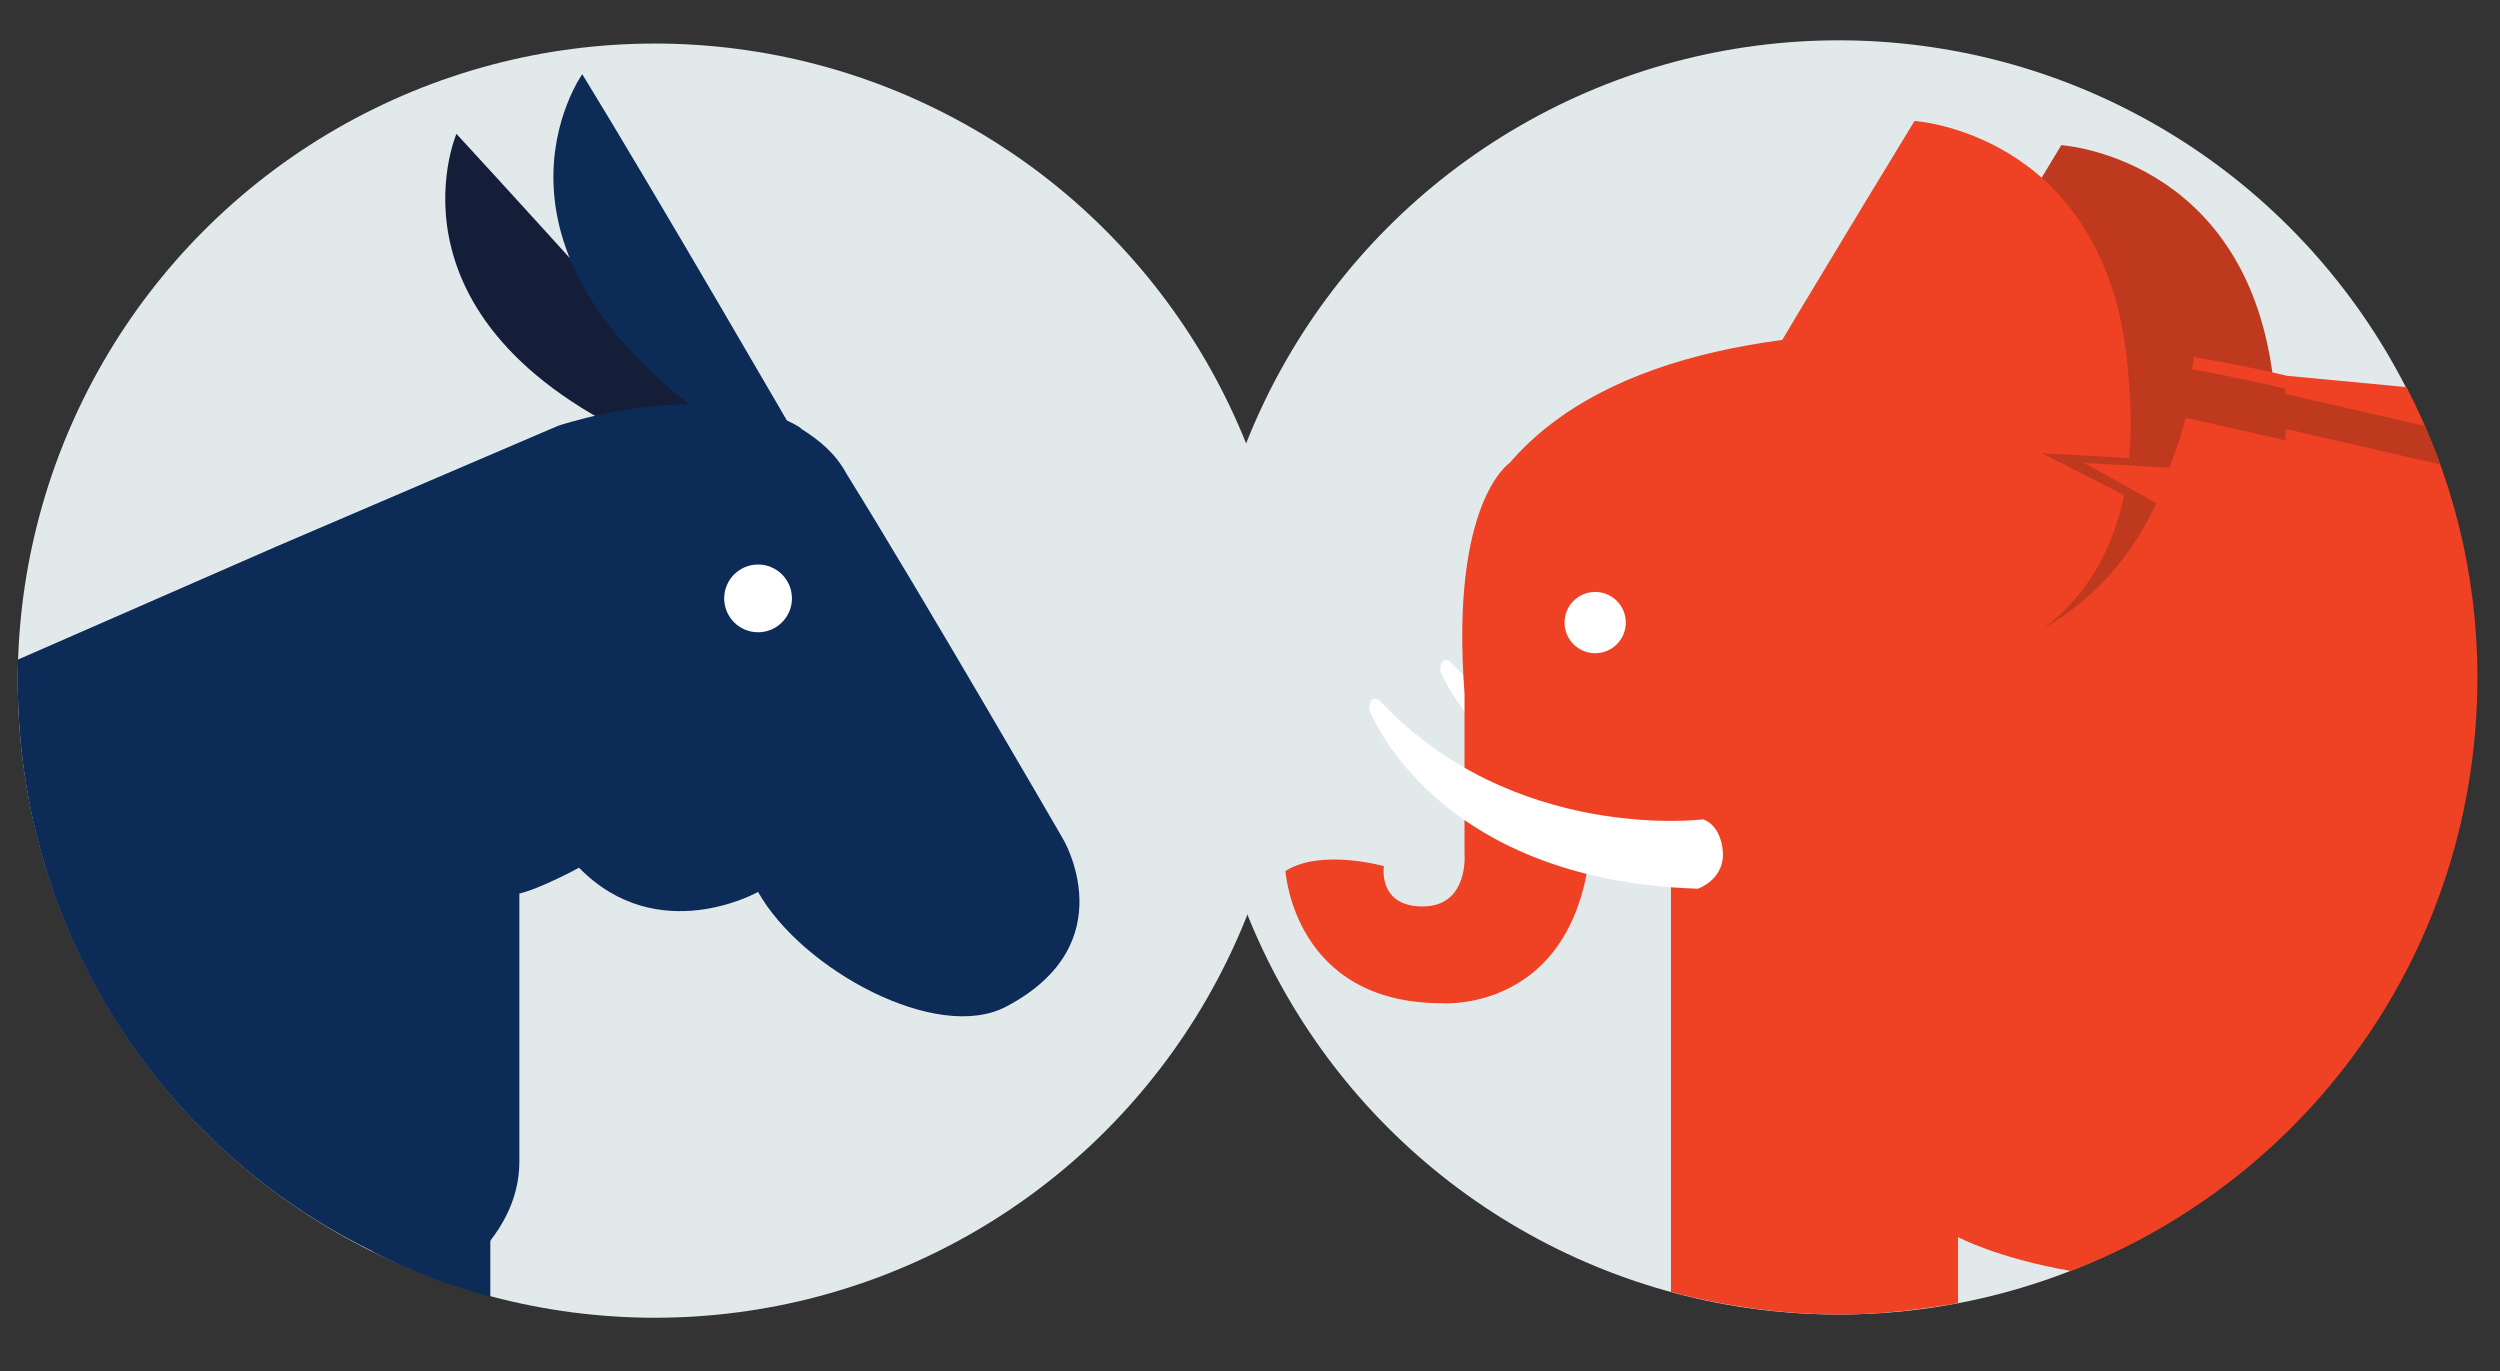 <svg version="1.1" id="Layer_1" xmlns="http://www.w3.org/2000/svg" xmlns:xlink="http://www.w3.org/1999/xlink" x="0px" y="0px" width="155px" height="85px" viewBox="-197 58 155 85" enable-background="new -197 58 155 85" xml:space="preserve">

	<rect x="-197" y="58" width="155" height="85" fill="#333333" stroke="none"/>

	<circle fill="#E2E9EB" cx="-156.4" cy="100.2" r="39.5"/>
	<path fill="#141E39" d="M-154.8,86.3c-19.3-7.5-13.9-20-13.9-20c5.9,6.4,17.7,19.5,17.7,19.5L-154.8,86.3z"/>
	<path
		fill="#0C2B57"
		d="M-169.2,137.5c2.5-2,4.4-4.4,4.4-7.5v-16.6c1.3-0.3,3.7-1.6,3.7-1.6c4.9,5,11.1,1.5,11.1,1.5
							c2.7,4.8,11.1,9.4,15.4,7.1c7.4-3.9,3.5-10.4,3.5-10.4s-8.8-15.2-13.4-22.6c-0.7-1.3-1.7-2.1-2.8-2.8
							c-0.1-0.2-2.9-1.7-5.6-1.5c-4.8-0.3-9.5,1.3-9.5,1.3l-17.5,7.5l-16,7c0,0.4,0,0.9,0,1.3C-195.9,117.5-184.8,132.3-169.2,137.5
							z"/>
	<path fill="#0C2B57" d="M-166.6,138.4v-9.3c-4.1,1.1-6.3,3.6-7.3,6.5C-171.6,136.8-169.2,137.7-166.6,138.4z"/>
	<circle fill="#FFFFFF" cx="-150" cy="95.1" r="2.1"/>
	<path fill="#0C2B57" d="M-151.4,85.1c-17.4-11.4-9.5-22.5-9.5-22.5c4.6,7.5,13.4,22.7,13.4,22.7L-151.4,85.1z"/>

	<polygon fill="#0C2B57" points="-179.9,95.9 -179.9,93.2 -161.5,85.2 					"/>

	<circle fill="#E2E9EB" cx="-83" cy="100" r="39.5"/>

	<path fill="#BF391F" d="M-78.9,83.5l16.4,15.7c2.2-1.2,5.1-3.8,6.2-9l-5-2.6l5.4,0.3c0.2-1.9,0.1-4.2-0.2-6.7
							C-57.9,67.7-69.2,67-69.2,67C-72.5,72.4-78.9,83.5-78.9,83.5z"/>

	<path fill="#00638B" d="M-79.1,84.1l11.2,10.7c0.9-1.4,1.8-3.2,2.3-5.5l-5.1-2.6l5.4,0.3c0.2-1.9,0.1-4.2-0.2-6.7
								c-0.7-5.2-2.8-8.5-5.2-10.6C-74.1,75.4-79.2,84.1-79.1,84.1z"/>

	<path fill="#FFFFFF" d="M-87.8,110.6c-15.7-0.5-19.9-11-19.9-11c0-1,0.6-0.6,0.6-0.6c8.3,8.9,20.1,7.4,20.1,7.4
							C-85,110.1-87.7,110.7-87.8,110.6z"/>
	<path
		fill="#EF4123"
		d="M-107.6,120.2c0,0,9,0.7,9.3-11.2l4.9,0.3v28.8c3.4,0.9,6.9,1.4,10.5,1.4c2.5,0,4.9-0.3,7.3-0.7v-4.1
							c0,0,2.4,1.3,7,2.1c14.8-5.7,25.2-20,25.2-36.8c0-6.5-1.6-12.6-4.4-18l-7.4-0.7c0,0-35.9-8.9-48.2,5.4c0,0-3.7,2.4-2.8,14.3
							v9.9c0,0,0.3,3.3-2.6,3.3c-2.8,0-2.4-2.5-2.4-2.5s-3.9-1.1-6.1,0.3C-117.3,112-116.8,120.2-107.6,120.2z"/>
	<circle fill="#FFFFFF" cx="-98.1" cy="96.6" r="1.9"/>

	<path
		fill="#BF391F"
		d="M-84.3,82.9l12.7,14.7c2.5-1.1,6-3.5,8.3-8.4l-4.5-2.5l5.3,0.3c0.4-1.1,0.7-1.8,1-3.1l6.2,1.4v-3.2
								c-2.6-0.6-4.6-1-5.8-1.2c0-0.1,0-0.1,0-0.1c0.1-0.2,0.1-0.5,0.1-0.7c-4.9-0.9-12.2-1.8-19.6-1.5
								C-82.7,81.1-84.3,82.9-84.3,82.9z"/>
	<path
		fill="#BF391F"
		d="M-84.2,82.9l12.1,14c2.5-1.1,5.2-2.7,7.5-7.6l-4.7-3h6.1c0.4-1.3,0.8-1.9,1-3.3l16.5,3.8
								c-0.3-0.8-0.6-1.6-1-2.4c-6.5-1.5-14.9-3.4-15.4-3.5c0,0,0-0.1,0-0.2C-62,80.5-62,80.2-62,80c-4.9-0.8-11.2-1.7-18.6-1.4
								C-82.7,81.1-84.3,82.9-84.2,82.9z"/>

	<path fill="#EF4123" d="M-89.7,84.5l18.2,13.2c2.2-1.2,5.1-3.8,6.2-9l-5.1-2.6l5.4,0.3c0.2-1.9,0.1-4.2-0.2-6.7
							C-67,66.2-78.3,65.5-78.3,65.5C-81.6,70.9-89.8,84.5-89.7,84.5z"/>
	<path fill="#FFFFFF" d="M-91.7,113.1c-16.5-0.5-20.4-11.1-20.4-11.1c0-1,0.6-0.6,0.6-0.6c8.3,8.9,20.1,7.4,20.1,7.4
							c1.1,0.4,1.3,1.9,1.2,2.5C-90.4,112.7-91.8,113.1-91.7,113.1z"/>

</svg>
